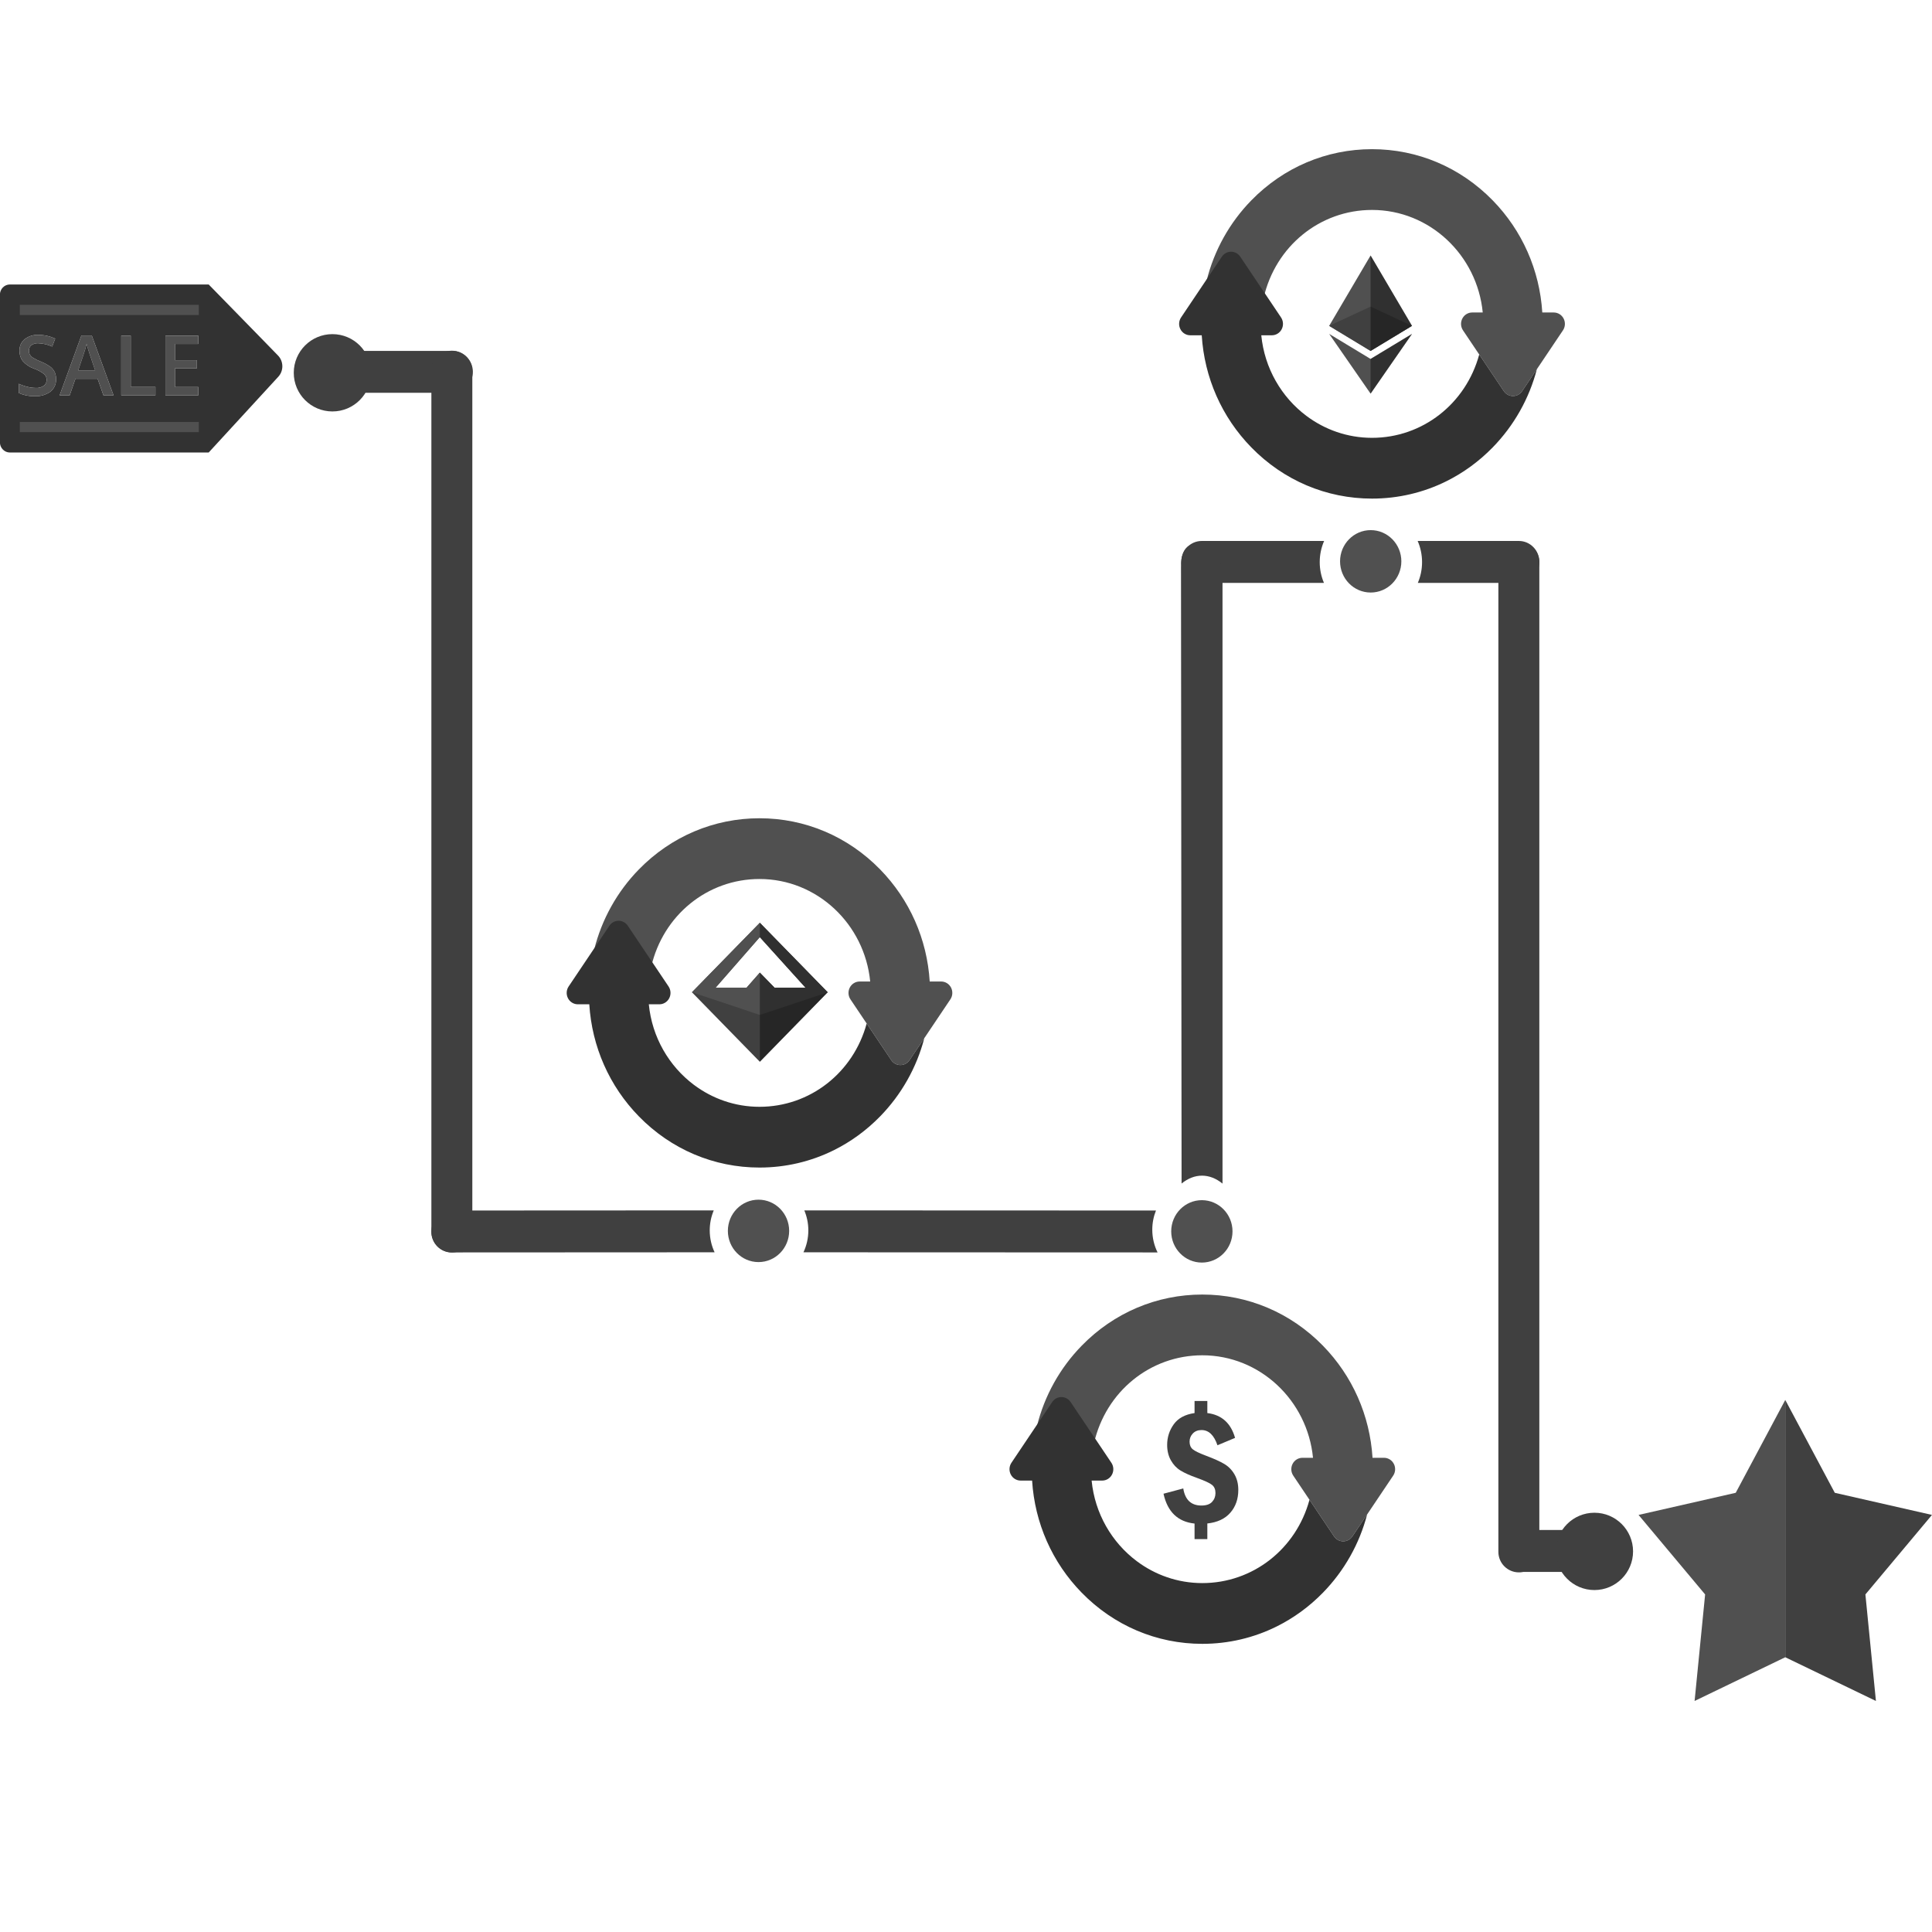 <?xml version="1.0" encoding="UTF-8" standalone="no"?>
<!DOCTYPE svg PUBLIC "-//W3C//DTD SVG 1.1//EN" "http://www.w3.org/Graphics/SVG/1.1/DTD/svg11.dtd">
<svg width="100%" height="100%" viewBox="0 0 300 300" version="1.1" xmlns="http://www.w3.org/2000/svg" xmlns:xlink="http://www.w3.org/1999/xlink" xml:space="preserve" xmlns:serif="http://www.serif.com/" style="fill-rule:evenodd;clip-rule:evenodd;stroke-linejoin:round;stroke-miterlimit:2;">
    <g transform="matrix(1.589,-2.22045e-16,1.11022e-16,1.627,-69.602,-80.486)">
        <g>
            <g>
                <g>
                    <g transform="matrix(0.637,8.79756e-17,-4.39878e-17,0.622,41.786,23.893)">
                        <path d="M51.281,94.961L72.566,94.961C74.299,94.961 75.706,96.402 75.706,98.176C75.706,99.95 74.299,101.391 72.566,101.391L51.347,101.391C51.439,100.436 51.485,99.469 51.485,98.49C51.485,97.296 51.416,96.119 51.281,94.961Z" style="fill:rgb(64,64,64);"/>
                    </g>
                    <g transform="matrix(0.885,2.12221e-18,1.14056e-18,0.913,-0.87,-19.917)">
                        <ellipse cx="87.182" cy="114.967" rx="4.267" ry="4.041" style="fill:rgb(64,64,64);"/>
                    </g>
                    <g transform="matrix(0.909,0,0,0.909,12.326,13.561)">
                        <path d="M111.36,166.586C111.081,167.23 110.927,167.94 110.927,168.686C110.927,169.509 111.115,170.29 111.451,170.986L83.2,171C81.986,171 81,170.014 81,168.8C81,167.586 81.986,166.6 83.2,166.6L111.36,166.586ZM121.094,166.586L158.899,166.6C158.644,167.221 158.503,167.9 158.503,168.613C158.503,169.471 158.708,170.282 159.071,171L121.002,170.986C121.338,170.29 121.527,169.509 121.527,168.686C121.527,167.94 121.372,167.23 121.094,166.586Z" style="fill:rgb(64,64,64);"/>
                    </g>
                    <g transform="matrix(1,0,0,1,-22.732,-27.902)">
                        <path d="M195.93,129C195.654,129.617 195.5,130.301 195.5,131.02C195.5,131.723 195.647,132.393 195.913,133L183.969,133C182.865,133 181.969,132.104 181.969,131C181.969,129.896 182.865,129 183.969,129L195.93,129ZM205.07,129L214.963,129C216.066,129 216.963,129.896 216.963,131C216.963,132.104 216.066,133 214.963,133L205.087,133C205.353,132.393 205.5,131.723 205.5,131.02C205.5,130.301 205.346,129.617 205.07,129Z" style="fill:rgb(64,64,64);"/>
                    </g>
                    <g transform="matrix(0.637,8.79756e-17,-4.39878e-17,0.622,41.786,70.44)">
                        <path d="M248.388,201.047C248.259,202.177 248.193,203.326 248.193,204.49C248.193,205.498 248.243,206.495 248.339,207.477L236.242,207.477C234.509,207.477 233.102,206.036 233.102,204.262C233.102,202.488 234.509,201.047 236.242,201.047L248.388,201.047Z" style="fill:rgb(64,64,64);"/>
                    </g>
                    <g transform="matrix(0.885,2.12221e-18,1.14056e-18,0.913,122.455,92.568)">
                        <ellipse cx="87.182" cy="114.967" rx="4.267" ry="4.041" style="fill:rgb(64,64,64);"/>
                    </g>
                    <g transform="matrix(2.783e-16,2.347,-0.91,1.51048e-17,181.683,2.243)">
                        <path d="M71.053,102.994C71.053,101.781 70.68,100.796 70.22,100.796L35.215,100.796C34.756,100.796 34.383,101.781 34.383,102.994C34.383,104.208 34.756,105.193 35.215,105.193L70.22,105.193C70.68,105.193 71.053,104.208 71.053,102.994Z" style="fill:rgb(64,64,64);"/>
                    </g>
                    <g transform="matrix(1,-1.12491e-16,-5.75755e-17,1.824,-22.732,-133.903)">
                        <path d="M182,162.46L181.944,130.184C181.944,129.08 182.896,128.95 184,128.95C185.104,128.95 186,129.846 186,130.95L186,162.464C185.386,162.196 184.708,162.048 183.995,162.048C183.286,162.048 182.611,162.195 182,162.46Z" style="fill:rgb(64,64,64);"/>
                    </g>
                    <g transform="matrix(3.5204e-16,2.682,-0.91,-9.67815e-19,285.952,8.97)">
                        <path d="M71.053,102.994C71.053,101.781 70.726,100.796 70.324,100.796L35.112,100.796C34.709,100.796 34.383,101.781 34.383,102.994C34.383,104.208 34.709,105.193 35.112,105.193L70.324,105.193C70.726,105.193 71.053,104.208 71.053,102.994Z" style="fill:rgb(64,64,64);"/>
                    </g>
                </g>
                <g transform="matrix(0.039,0,0,0.039,107.744,142.653)">
                    <g transform="matrix(17.997,0,0,18.898,-1307.95,-1549.81)">
                        <ellipse cx="87.182" cy="114.967" rx="4.267" ry="4.041" style="fill:rgb(80,80,80);"/>
                    </g>
                    <g transform="matrix(1.317,-2.46519e-32,0,1.317,-81.017,-147.462)">
                        <g transform="matrix(1.433,0,7.76379e-32,1.433,-105.225,-224.16)">
                            <path d="M510.301,249.124C507.747,244.27 502.714,241.23 497.229,241.23L481.989,241.23C478.475,186.299 455.402,135.139 416.13,95.867C373.359,53.095 316.489,29.539 256,29.539C195.511,29.539 138.64,53.095 95.869,95.868C66.981,124.756 46.455,160.735 36.511,199.921C34.751,206.856 38.214,214.054 44.732,217.007C51.249,219.961 58.945,217.816 62.998,211.921L68.924,203.301L85.583,227.531C88.898,232.353 94.749,234.761 100.497,233.676C106.246,232.589 110.813,228.209 112.139,222.51C127.786,155.269 186.943,108.307 256,108.307C332.452,108.307 395.523,166.702 402.959,241.229L388.922,241.229C383.439,241.229 378.405,244.269 375.852,249.123C373.299,253.977 373.645,259.847 376.753,264.366L430.906,343.135C433.661,347.142 438.213,349.537 443.077,349.537C447.941,349.537 452.493,347.142 455.248,343.135L509.402,264.366C512.508,259.848 512.854,253.978 510.301,249.124Z" style="fill:rgb(80,80,80);fill-rule:nonzero;"/>
                        </g>
                        <g transform="matrix(1.433,0,7.76379e-32,1.433,-105.225,-224.16)">
                            <path d="M455.246,343.136C452.491,347.143 447.939,349.538 443.075,349.538C438.211,349.538 433.659,347.143 430.904,343.136L398.28,295.682C380.536,359.595 322.916,403.69 255.999,403.69C223.447,403.69 193.321,393.104 168.883,375.193C135.924,351.038 113.309,313.563 109.04,270.768L123.077,270.768C128.56,270.768 133.594,267.729 136.147,262.874C138.7,258.019 138.354,252.15 135.246,247.631L81.093,168.862C78.339,164.855 73.787,162.46 68.923,162.46C64.059,162.46 59.507,164.855 56.752,168.862L2.599,247.633C-0.508,252.152 -0.855,258.023 1.698,262.876C4.251,267.729 9.285,270.77 14.77,270.77L30.01,270.77C33.524,325.701 56.597,376.861 95.869,416.133C138.641,458.906 195.51,482.462 256,482.462C290.734,482.462 324.275,474.695 354.638,459.983C377.152,449.073 397.92,434.345 416.131,416.133C444.375,387.889 464.618,352.865 474.801,314.695L455.246,343.136Z" style="fill:rgb(50,50,50);fill-rule:nonzero;"/>
                        </g>
                        <g transform="matrix(8.568,0,4.64215e-31,8.568,124.206,3.627)">
                            <g transform="matrix(0.016,0,0,0.016,-3.891,-3.578)">
                                <path d="M1250.01,287.709L2191.85,1229.55L1250.01,2171.39L308.165,1229.55L1250.01,287.709ZM635.246,1168.03L1065.57,1168.03L1250,963.115L1454.92,1168.03L1885.25,1168.03L1250,481.577L635.246,1168.03Z" style="fill:rgb(64,64,64);fill-rule:nonzero;"/>
                            </g>
                            <g transform="matrix(0.016,0,0,0.016,-3.891,-3.578)">
                                <path d="M1250,1536.88L307.377,1229.51L1250,287.681L2192.62,1229.51L1250,1536.88ZM635.246,1168.03L1065.57,1168.03L1250,963.115L1454.92,1168.03L1885.25,1168.03L1250,481.577L635.246,1168.03Z" style="fill:rgb(80,80,80);fill-rule:nonzero;"/>
                            </g>
                            <g transform="matrix(0.016,0,0,0.016,-3.891,-3.578)">
                                <path d="M1250,481.577L1250,287.681L2191.83,1229.51L1250,2171.34L1250,963.115L1454.92,1168.03L1885.25,1168.03L1250,481.577Z" style="fill-opacity:0.4;"/>
                            </g>
                        </g>
                    </g>
                </g>
                <g transform="matrix(0.039,0,0,0.039,151.268,171.653)">
                    <g transform="matrix(17.997,0,0,18.898,-1313.07,-2292.21)">
                        <ellipse cx="87.182" cy="114.967" rx="4.267" ry="4.041" style="fill:rgb(80,80,80);"/>
                    </g>
                    <g transform="matrix(1.317,0,0,1.317,-86.223,-12.58)">
                        <g transform="matrix(1.433,0,8.29739e-32,1.433,-106.169,-6.181)">
                            <path d="M510.301,249.124C507.747,244.27 502.714,241.23 497.229,241.23L481.989,241.23C478.475,186.299 455.402,135.139 416.13,95.867C373.359,53.095 316.489,29.539 256,29.539C195.511,29.539 138.64,53.095 95.869,95.868C66.981,124.756 46.455,160.735 36.511,199.921C34.751,206.856 38.214,214.054 44.732,217.007C51.249,219.961 58.945,217.816 62.998,211.921L68.924,203.301L85.583,227.531C88.898,232.353 94.749,234.761 100.497,233.676C106.246,232.589 110.813,228.209 112.139,222.51C127.786,155.269 186.943,108.307 256,108.307C332.452,108.307 395.523,166.702 402.959,241.229L388.922,241.229C383.439,241.229 378.405,244.269 375.852,249.123C373.299,253.977 373.645,259.847 376.753,264.366L430.906,343.135C433.661,347.142 438.213,349.537 443.077,349.537C447.941,349.537 452.493,347.142 455.248,343.135L509.402,264.366C512.508,259.848 512.854,253.978 510.301,249.124Z" style="fill:rgb(80,80,80);fill-rule:nonzero;"/>
                        </g>
                        <g transform="matrix(1.433,0,8.29739e-32,1.433,-106.169,-6.181)">
                            <path d="M455.246,343.136C452.491,347.143 447.939,349.538 443.075,349.538C438.211,349.538 433.659,347.143 430.904,343.136L398.28,295.682C380.536,359.595 322.916,403.69 255.999,403.69C223.447,403.69 193.321,393.104 168.883,375.193C135.924,351.038 113.309,313.563 109.04,270.768L123.077,270.768C128.56,270.768 133.594,267.729 136.147,262.874C138.7,258.019 138.354,252.15 135.246,247.631L81.093,168.862C78.339,164.855 73.787,162.46 68.923,162.46C64.059,162.46 59.507,164.855 56.752,168.862L2.599,247.633C-0.508,252.152 -0.855,258.023 1.698,262.876C4.251,267.729 9.285,270.77 14.77,270.77L30.01,270.77C33.524,325.701 56.597,376.861 95.869,416.133C138.641,458.906 195.51,482.462 256,482.462C290.734,482.462 324.275,474.695 354.638,459.983C377.152,449.073 397.92,434.345 416.131,416.133C444.375,387.889 464.618,352.865 474.801,314.695L455.246,343.136Z" style="fill:rgb(50,50,50);fill-rule:nonzero;"/>
                        </g>
                        <g transform="matrix(0.802,0,4.64654e-32,0.802,52.682,156.95)">
                            <path d="M271.25,416L240.937,416L240.937,379.969C201.281,375.907 176.749,352.844 167.281,310.844L214.156,298.625C218.5,325.031 232.875,338.219 257.281,338.219C268.687,338.219 277.125,335.407 282.5,329.75C287.875,324.093 290.562,317.281 290.562,309.281C290.562,301 287.874,294.718 282.5,290.468C277.125,286.188 265.156,280.78 246.625,274.218C229.969,268.438 216.937,262.749 207.562,257.063C198.187,251.438 190.562,243.532 184.718,233.375C178.874,223.187 175.937,211.312 175.937,197.812C175.937,180.093 181.187,164.124 191.625,149.937C202.063,135.781 218.5,127.124 240.938,123.968L240.938,96L271.251,96L271.251,123.969C305.126,128.032 327.064,147.188 337.032,181.469L295.282,198.594C287.126,175.094 274.562,163.344 257.501,163.344C248.938,163.344 242.063,165.969 236.907,171.219C231.719,176.469 229.126,182.844 229.126,190.313C229.126,197.938 231.626,203.782 236.626,207.876C241.595,211.939 252.314,216.97 268.689,223.001C286.689,229.564 300.814,235.782 311.033,241.626C321.281,247.469 329.438,255.563 335.562,265.844C341.657,276.157 344.718,288.188 344.718,301.969C344.718,323.125 338.406,340.75 325.812,354.844C313.218,368.969 295.032,377.282 271.25,379.782L271.25,416Z" style="fill:rgb(64,64,64);fill-rule:nonzero;"/>
                        </g>
                    </g>
                </g>
                <g transform="matrix(0.039,0,0,0.039,167.568,78.751)">
                    <g>
                        <g transform="matrix(1.888,8.89607e-32,-7.40797e-32,1.888,-218.979,-441.547)">
                            <path d="M510.301,249.124C507.747,244.27 502.714,241.23 497.229,241.23L481.989,241.23C478.475,186.299 455.402,135.139 416.13,95.867C373.359,53.095 316.489,29.539 256,29.539C195.511,29.539 138.64,53.095 95.869,95.868C66.981,124.756 46.455,160.735 36.511,199.921C34.751,206.856 38.214,214.054 44.732,217.007C51.249,219.961 58.945,217.816 62.998,211.921L68.924,203.301L85.583,227.531C88.898,232.353 94.749,234.761 100.497,233.676C106.246,232.589 110.813,228.209 112.139,222.51C127.786,155.269 186.943,108.307 256,108.307C332.452,108.307 395.523,166.702 402.959,241.229L388.922,241.229C383.439,241.229 378.405,244.269 375.852,249.123C373.299,253.977 373.645,259.847 376.753,264.366L430.906,343.135C433.661,347.142 438.213,349.537 443.077,349.537C447.941,349.537 452.493,347.142 455.248,343.135L509.402,264.366C512.508,259.848 512.854,253.978 510.301,249.124Z" style="fill:rgb(80,80,80);fill-rule:nonzero;"/>
                        </g>
                        <g transform="matrix(1.888,8.89607e-32,-7.40797e-32,1.888,-218.979,-441.547)">
                            <path d="M455.246,343.136C452.491,347.143 447.939,349.538 443.075,349.538C438.211,349.538 433.659,347.143 430.904,343.136L398.28,295.682C380.536,359.595 322.916,403.69 255.999,403.69C223.447,403.69 193.321,393.104 168.883,375.193C135.924,351.038 113.309,313.563 109.04,270.768L123.077,270.768C128.56,270.768 133.594,267.729 136.147,262.874C138.7,258.019 138.354,252.15 135.246,247.631L81.093,168.862C78.339,164.855 73.787,162.46 68.923,162.46C64.059,162.46 59.507,164.855 56.752,168.862L2.599,247.633C-0.508,252.152 -0.855,258.023 1.698,262.876C4.251,267.729 9.285,270.77 14.77,270.77L30.01,270.77C33.524,325.701 56.597,376.861 95.869,416.133C138.641,458.906 195.51,482.462 256,482.462C290.734,482.462 324.275,474.695 354.638,459.983C377.152,449.073 397.92,434.345 416.131,416.133C444.375,387.889 464.618,352.865 474.801,314.695L455.246,343.136Z" style="fill:rgb(50,50,50);fill-rule:nonzero;"/>
                        </g>
                        <g transform="matrix(0.811,2.47213e-17,2.43526e-16,0.811,156.978,-125.616)">
                            <g>
                                <g transform="matrix(1,0,0,1,-122,-41.547)">
                                    <path d="M249.962,41.548L377.924,253.867L249.962,329.504L249.962,329.506L122,253.867L249.961,41.55L249.962,41.547L249.962,41.547L249.962,41.547L249.962,41.548Z" style="fill:rgb(80,80,80);fill-rule:nonzero;"/>
                                </g>
                                <g transform="matrix(1,0,0,1,-122,-41.547)">
                                    <path d="M249.96,458.448L122,278.132L249.962,353.732L249.962,353.733L378,278.133L249.962,458.453L249.96,458.448Z" style="fill:rgb(80,80,80);fill-rule:nonzero;"/>
                                </g>
                            </g>
                            <g transform="matrix(1,0,0,1,-122,-41.547)">
                                <path d="M122.001,253.867L249.961,329.505L249.961,195.706L122.001,253.867ZM249.962,329.504L377.922,253.867L249.962,195.705L249.962,329.504Z" style="fill:rgb(64,64,64);fill-rule:nonzero;"/>
                            </g>
                            <g transform="matrix(1,0,0,1,-122,-41.547)">
                                <path d="M250,458.399L250,353.711L378,278.133L250,458.399ZM377.924,253.867L250,329.482L250,41.61L377.924,253.867Z" style="fill-opacity:0.4;fill-rule:nonzero;"/>
                            </g>
                        </g>
                    </g>
                    <g transform="matrix(17.997,0,0,18.898,-1307.95,-1549.81)">
                        <ellipse cx="87.182" cy="114.967" rx="4.267" ry="4.041" style="fill:rgb(80,80,80);"/>
                    </g>
                </g>
            </g>
            <g transform="matrix(0.056,-9.62965e-34,2.94849e-17,0.059,203.925,182.339)">
                <path d="M512,198.527L342.43,162.737L256,12.532L256,428.747L414.213,499.468L395.848,327.139L512,198.527Z" style="fill:rgb(64,64,64);fill-rule:nonzero;"/>
                <path d="M169.57,162.737L0,198.527L116.152,327.139L97.787,499.468L256,428.747L256,12.532L169.57,162.737Z" style="fill:rgb(80,80,80);fill-rule:nonzero;"/>
            </g>
            <g transform="matrix(0.056,2.39982e-33,-1.0009e-34,0.056,43.794,65.199)">
                <path d="M459.845,299.477L485.185,324.903C495.165,334.839 495.434,350.911 485.792,361.177L364.301,490.305L17.356,490.305C7.784,490.279 0.026,482.521 0,472.949L0,221.288C0.026,211.716 7.784,203.958 17.356,203.932L364.301,203.932L459.845,299.477ZM434.94,324.383C424.769,314.221 408.281,314.23 398.119,324.409C387.957,334.58 387.966,351.068 398.145,361.23C408.316,371.392 424.804,371.383 434.966,361.204C439.843,356.318 442.585,349.688 442.577,342.781C442.576,335.872 439.825,329.26 434.94,324.383ZM346.251,392.852L346.251,378.707L305.465,378.707L305.465,346.859L343.735,346.859L343.735,332.974L305.465,332.974L305.465,305.291L346.251,305.291L346.251,291.233L288.803,291.233L288.803,392.852L346.251,392.852ZM271.36,392.852L271.36,378.62L228.317,378.62L228.317,291.233L211.742,291.233L211.742,392.852L271.36,392.852ZM198.292,392.852L160.283,290.886L142.233,290.886L104.224,392.852L121.753,392.852L131.733,364.649L170.524,364.649L180.677,392.852L198.292,392.852ZM97.974,365.256C98.087,361.134 97.254,357.038 95.544,353.28C93.765,349.67 91.153,346.546 87.907,344.168C82.813,340.619 77.311,337.703 71.506,335.49C66.759,333.685 62.169,331.481 57.795,328.895C55.573,327.593 53.699,325.78 52.328,323.601C51.148,321.544 50.549,319.201 50.592,316.832C50.471,313.257 52.015,309.838 54.757,307.547C58.298,304.987 62.637,303.755 66.993,304.076C75.35,304.371 83.577,306.289 91.205,309.717L96.499,296.179C87.361,292.048 77.46,289.896 67.428,289.844C58.759,289.384 50.194,291.961 43.216,297.133C37.176,301.949 33.818,309.378 34.191,317.092C34.035,323.349 36.022,329.475 39.832,334.448C45.169,340.332 51.92,344.757 59.444,347.291C65.814,349.487 71.819,352.654 77.234,356.663C80.02,359.128 81.599,362.668 81.573,366.382C81.703,370.296 79.959,374.027 76.887,376.448C72.583,379.286 67.445,380.596 62.308,380.18C57.388,380.145 52.493,379.503 47.729,378.271C42.644,377.091 37.697,375.373 32.976,373.151L32.976,388.858C41.854,392.746 51.495,394.585 61.179,394.238C70.812,394.767 80.349,392.051 88.254,386.515C94.737,381.414 98.356,373.5 97.974,365.256Z" style="fill:rgb(50,50,50);fill-rule:nonzero;"/>
                <g transform="matrix(12.498,1.72653e-15,-7.85875e-16,11.115,-38.043,-850.353)">
                    <ellipse cx="36.685" cy="107.178" rx="2.731" ry="3.01" style="fill:rgb(50,50,50);"/>
                </g>
                <g>
                    <path d="M346.251,378.707L346.251,392.852L288.803,392.852L288.803,291.233L346.251,291.233L346.251,305.291L305.464,305.291L305.464,332.974L343.734,332.974L343.734,346.859L305.464,346.859L305.464,378.707L346.251,378.707Z" style="fill:rgb(80,80,80);fill-rule:nonzero;"/>
                    <path d="M271.36,378.62L271.36,392.852L211.742,392.852L211.742,291.233L228.317,291.233L228.317,378.62L271.36,378.62Z" style="fill:rgb(80,80,80);fill-rule:nonzero;"/>
                    <path d="M160.282,290.886L198.291,392.852L180.675,392.852L170.522,364.649L131.731,364.649L121.751,392.852L104.222,392.852L142.231,290.886L160.282,290.886ZM166.183,350.33L156.637,322.647C155.943,320.825 154.988,317.874 153.773,313.882C152.558,309.89 151.69,307.026 151.256,305.117C149.781,311.469 147.932,317.735 145.702,323.861L136.59,350.329L166.183,350.33Z" style="fill:rgb(80,80,80);fill-rule:nonzero;"/>
                    <path d="M156.637,322.647L166.183,350.33L136.591,350.33L145.703,323.862C147.933,317.735 149.782,311.47 151.257,305.118C151.691,307.027 152.559,309.891 153.774,313.883C154.988,317.874 155.943,320.825 156.637,322.647Z" style="fill:rgb(50,50,50);fill-rule:nonzero;"/>
                </g>
                <path d="M95.544,353.28C97.254,357.038 98.087,361.134 97.974,365.256C98.356,373.5 94.737,381.414 88.255,386.517C80.349,392.054 70.812,394.77 61.18,394.24C51.495,394.587 41.854,392.747 32.977,388.86L32.977,373.153C37.698,375.375 42.644,377.093 47.73,378.273C52.494,379.505 57.389,380.147 62.309,380.182C67.446,380.599 72.584,379.288 76.888,376.45C79.96,374.029 81.704,370.297 81.574,366.384C81.6,362.67 80.021,359.129 77.235,356.665C71.82,352.656 65.815,349.488 59.445,347.293C51.921,344.759 45.17,340.333 39.833,334.45C36.023,329.478 34.036,323.351 34.192,317.094C33.819,309.379 37.177,301.951 43.217,297.135C50.194,291.963 58.759,289.386 67.429,289.846C77.461,289.898 87.362,292.05 96.5,296.181L91.206,309.719C83.578,306.291 75.351,304.373 66.994,304.078C62.638,303.757 58.299,304.989 54.758,307.549C52.016,309.84 50.471,313.259 50.593,316.834C50.55,319.203 51.148,321.546 52.329,323.603C53.7,325.781 55.575,327.595 57.796,328.897C62.17,331.483 66.76,333.687 71.507,335.492C77.313,337.705 82.814,340.621 87.908,344.17C91.153,346.546 93.765,349.67 95.544,353.28Z" style="fill:rgb(80,80,80);fill-rule:nonzero;"/>
                <g>
                    <rect x="34.712" y="238.644" width="312.407" height="17.356" style="fill:rgb(80,80,80);"/>
                    <rect x="34.712" y="438.238" width="312.407" height="17.356" style="fill:rgb(80,80,80);"/>
                </g>
            </g>
        </g>
    </g>
</svg>
